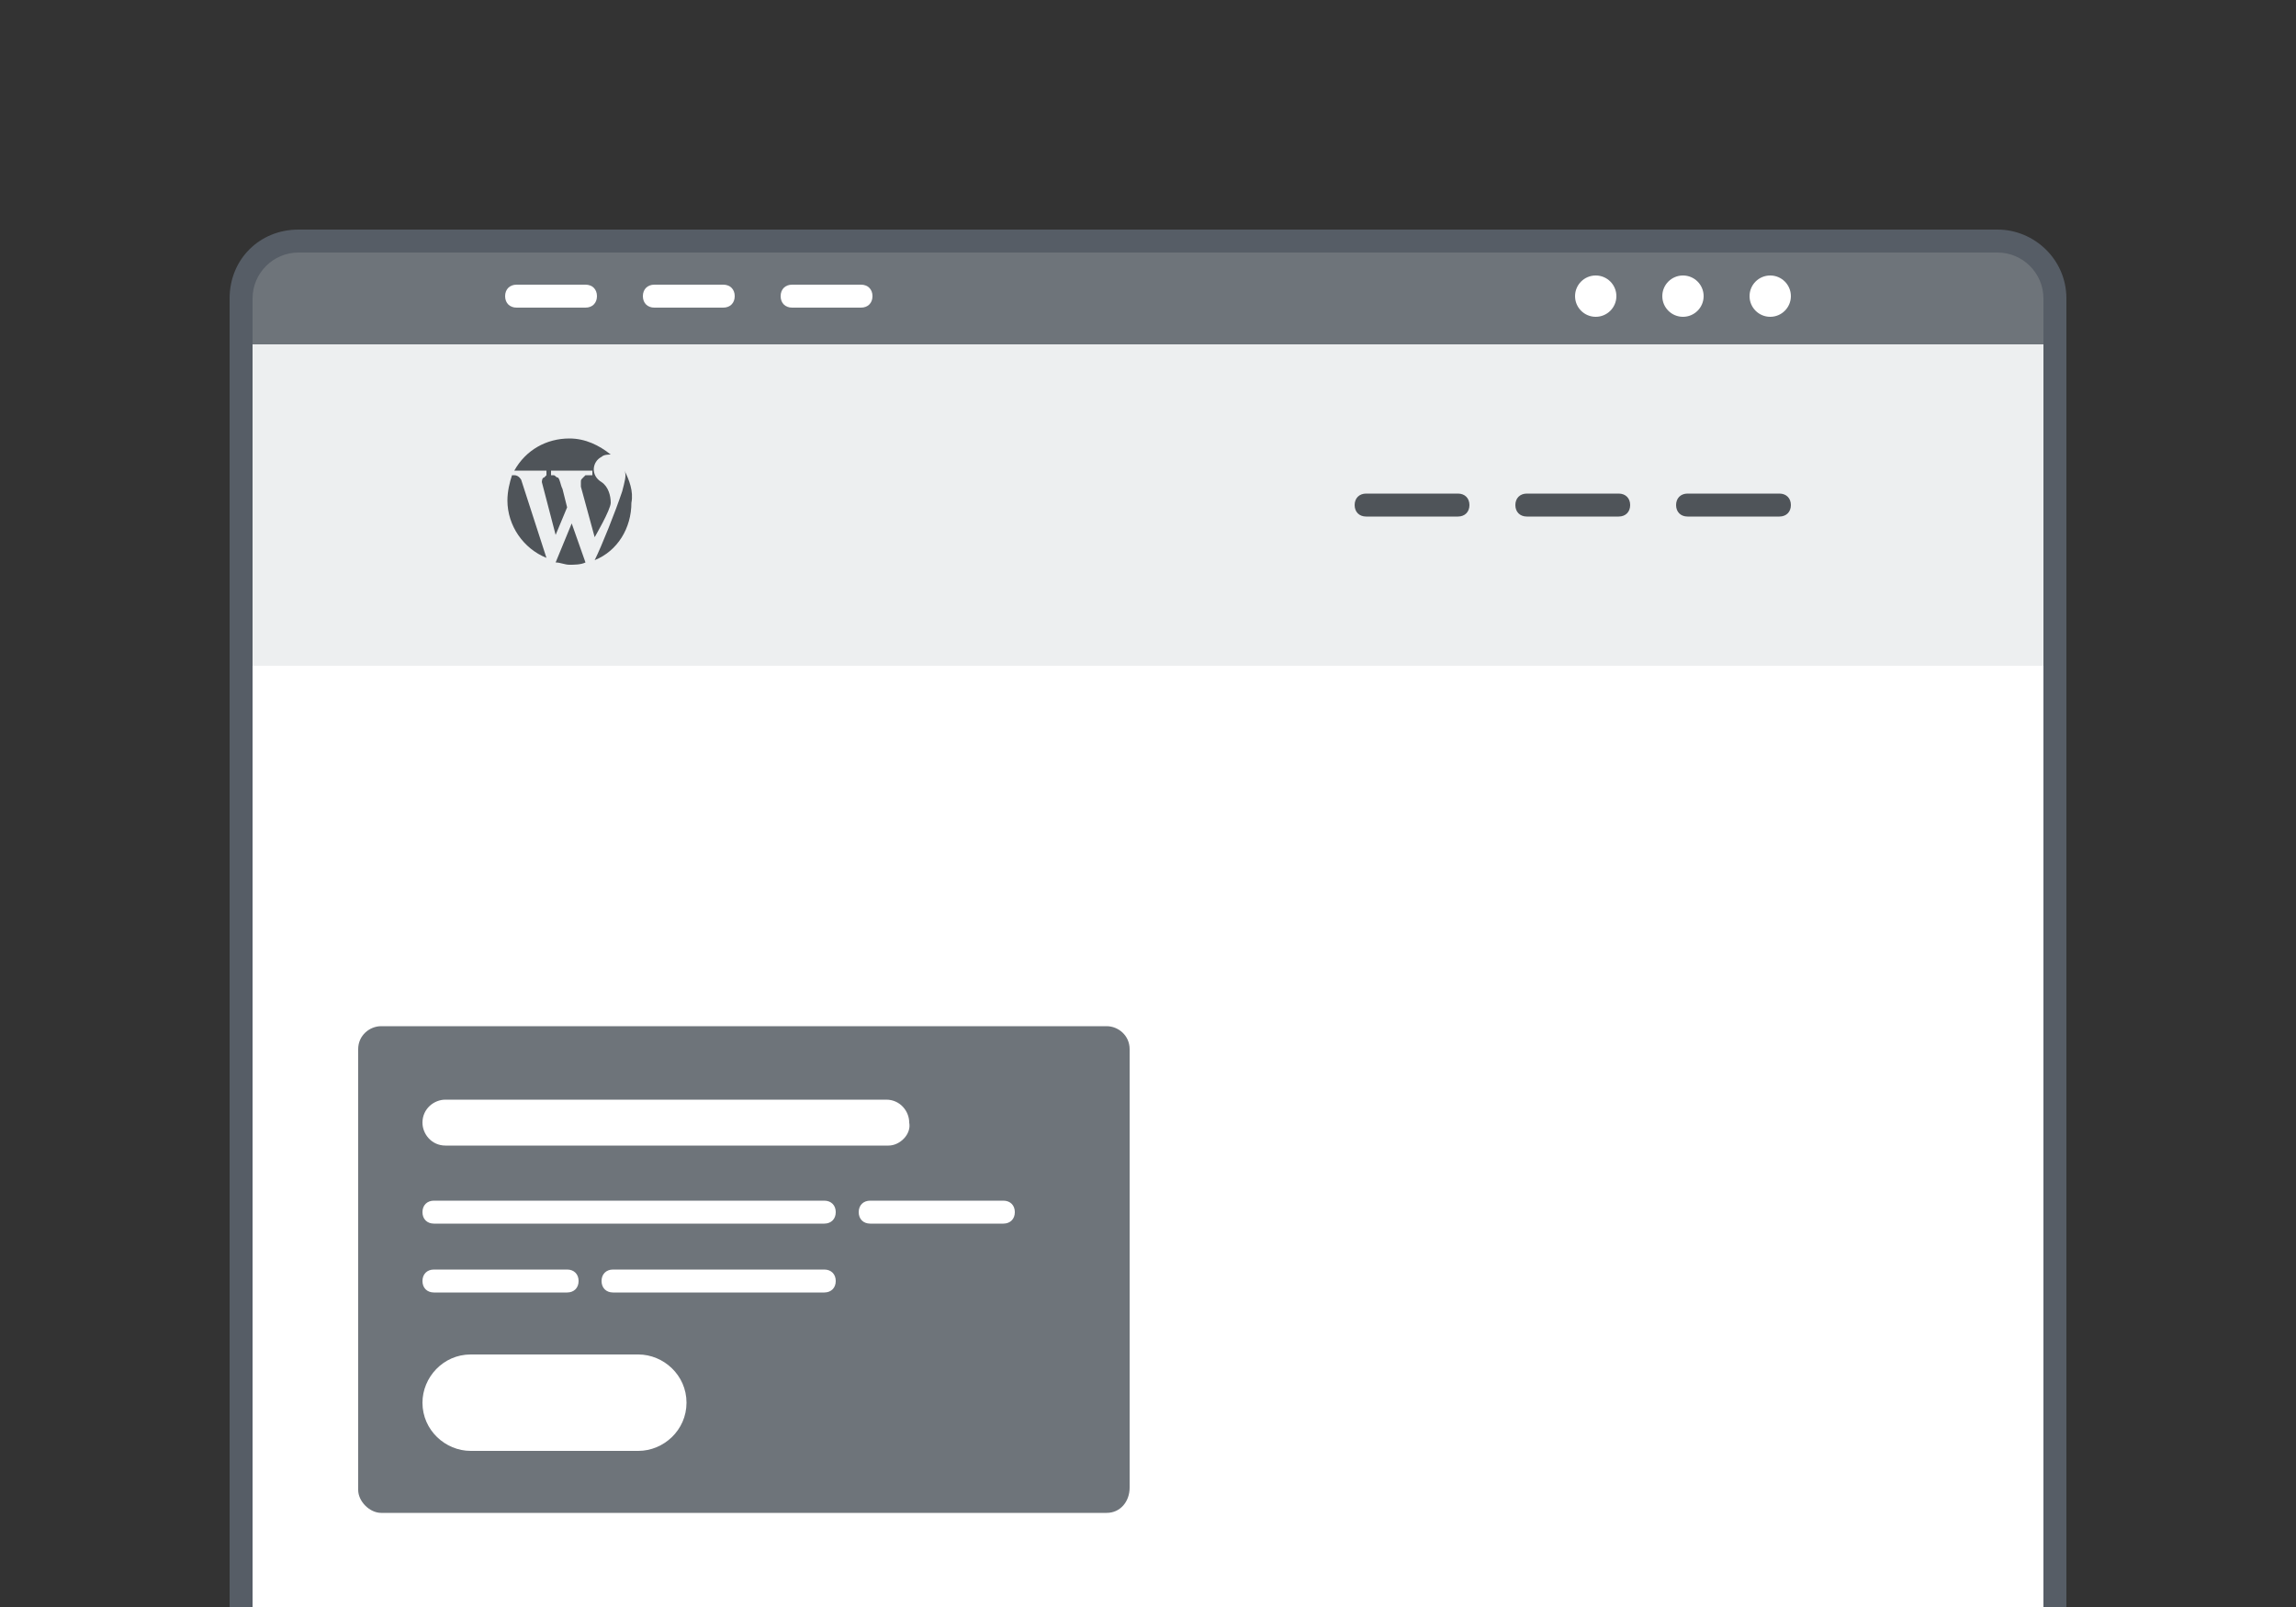 <?xml version="1.0" encoding="utf-8"?>
<!-- Generator: Adobe Illustrator 23.0.3, SVG Export Plug-In . SVG Version: 6.00 Build 0)  -->
<svg version="1.1" id="Layer_1" xmlns="http://www.w3.org/2000/svg" xmlns:xlink="http://www.w3.org/1999/xlink" x="0px" y="0px"
	 viewBox="0 0 100 70" style="enable-background:new 0 0 100 70;" xml:space="preserve">
<rect x="0" y="0" width="100" height="70" fill="#333333" stroke="none"/>
<style type="text/css">
	.st0{fill:#FFFFFF;}
	.st1{fill:#EDEFF0;}
	.st2{fill:#6E747A;}
	.st3{fill:#565D66;}
	.st4{fill:#4F5459;}
</style>
<path class="st0" d="M13,73.5c-1.4,0-2.5-1.1-2.5-2.5V13c0-1.4,1.1-2.5,2.5-2.5h74c1.4,0,2.5,1.1,2.5,2.5v58c0,1.4-1.1,2.5-2.5,2.5
	H13z"/>
<path class="st1" d="M11,15h78v14H11V15z"/>
<path class="st2" d="M89.5,15h-79v-2c0-1.4,1.1-2.5,2.5-2.5h74c1.4,0,2.5,1.1,2.5,2.5V15z"/>
<path class="st3" d="M87,11c1.1,0,2,0.9,2,2v58c0,1.1-0.9,2-2,2H13c-1.1,0-2-0.9-2-2V13c0-1.1,0.9-2,2-2H87 M87,10H13
	c-1.7,0-3,1.3-3,3v58c0,1.7,1.3,3,3,3h74c1.6,0,3-1.3,3-3V13C90,11.3,88.6,10,87,10z"/>
<path class="st0" d="M25.5,13.4h-3c-0.3,0-0.5-0.2-0.5-0.5s0.2-0.5,0.5-0.5h3c0.3,0,0.5,0.2,0.5,0.5S25.8,13.4,25.5,13.4z
	 M31.5,13.4h-3c-0.3,0-0.5-0.2-0.5-0.5s0.2-0.5,0.5-0.5h3c0.3,0,0.5,0.2,0.5,0.5S31.8,13.4,31.5,13.4z M37.5,13.4h-3
	c-0.3,0-0.5-0.2-0.5-0.5s0.2-0.5,0.5-0.5h3c0.3,0,0.5,0.2,0.5,0.5S37.8,13.4,37.5,13.4z"/>
<circle class="st0" cx="77.1" cy="12.9" r="0.9"/>
<circle class="st0" cx="73.3" cy="12.9" r="0.9"/>
<circle class="st0" cx="69.5" cy="12.9" r="0.9"/>
<path class="st4" d="M77.5,22.5h-4c-0.3,0-0.5-0.2-0.5-0.5s0.2-0.5,0.5-0.5h4c0.3,0,0.5,0.2,0.5,0.5S77.8,22.5,77.5,22.5z
	 M70.5,22.5h-4c-0.3,0-0.5-0.2-0.5-0.5s0.2-0.5,0.5-0.5h4c0.3,0,0.5,0.2,0.5,0.5S70.8,22.5,70.5,22.5z M63.5,22.5h-4
	c-0.3,0-0.5-0.2-0.5-0.5s0.2-0.5,0.5-0.5h4c0.3,0,0.5,0.2,0.5,0.5S63.8,22.5,63.5,22.5z M22.4,20.5c0.5-0.9,1.4-1.4,2.4-1.4
	c0.7,0,1.3,0.3,1.8,0.7c-0.1,0-0.3,0-0.4,0.1c-0.4,0.2-0.5,0.8,0,1.1c0.3,0.2,0.4,0.6,0.4,0.9s-0.7,1.5-0.7,1.5l-0.6-2.2V21
	c0-0.1,0-0.1,0.1-0.2l0.1-0.1h0.3v-0.2H24v0.2h0.1c0.1,0,0.1,0.1,0.2,0.1c0.1,0.1,0.1,0.3,0.2,0.5l0.2,0.8l-0.5,1.2L23.6,21
	c0,0,0-0.2,0.1-0.2l0.1-0.1v-0.2C23.8,20.5,22.4,20.5,22.4,20.5z M22.7,20.9c0,0-0.1-0.2-0.3-0.2h-0.1c-0.1,0.3-0.2,0.7-0.2,1.1
	c0,1.1,0.7,2.1,1.7,2.5L22.7,20.9z M27.2,20.5c0.1,0.2,0,0.5-0.1,0.9c-0.3,0.9-0.9,2.4-1.2,3c1-0.4,1.6-1.4,1.6-2.5
	C27.6,21.4,27.4,20.9,27.2,20.5 M24.9,22.8l-0.7,1.7c0.2,0,0.4,0.1,0.6,0.1s0.5,0,0.7-0.1L24.9,22.8z"/>
<g>
	<path class="st2" d="M48.2,65.9H16.6c-0.5,0-1-0.5-1-1V45.7c0-0.6,0.5-1,1-1h31.6c0.5,0,1,0.4,1,1v19.1
		C49.2,65.4,48.8,65.9,48.2,65.9z"/>
	<path class="st0" d="M35.9,53.3h-17c-0.3,0-0.5-0.2-0.5-0.5s0.2-0.5,0.5-0.5h17c0.3,0,0.5,0.2,0.5,0.5S36.2,53.3,35.9,53.3z"/>
	<path class="st0" d="M24.7,56.3h-5.8c-0.3,0-0.5-0.2-0.5-0.5s0.2-0.5,0.5-0.5h5.8c0.3,0,0.5,0.2,0.5,0.5S25,56.3,24.7,56.3z"/>
	<path class="st0" d="M35.9,56.3h-9.2c-0.3,0-0.5-0.2-0.5-0.5s0.2-0.5,0.5-0.5h9.2c0.3,0,0.5,0.2,0.5,0.5S36.2,56.3,35.9,56.3z"/>
	<path class="st0" d="M27.8,63.2h-7.3c-1.1,0-2.1-0.9-2.1-2.1v0c0-1.1,0.9-2.1,2.1-2.1h7.3c1.1,0,2.1,0.9,2.1,2.1v0
		C29.9,62.3,28.9,63.2,27.8,63.2z"/>
	<path class="st0" d="M43.7,53.3h-5.8c-0.3,0-0.5-0.2-0.5-0.5s0.2-0.5,0.5-0.5h5.8c0.3,0,0.5,0.2,0.5,0.5S44,53.3,43.7,53.3z"/>
	<path class="st0" d="M38.7,49.9H19.4c-0.6,0-1-0.5-1-1l0,0c0-0.6,0.5-1,1-1h19.2c0.6,0,1,0.5,1,1l0,0
		C39.7,49.4,39.2,49.9,38.7,49.9z"/>
</g>
</svg>
